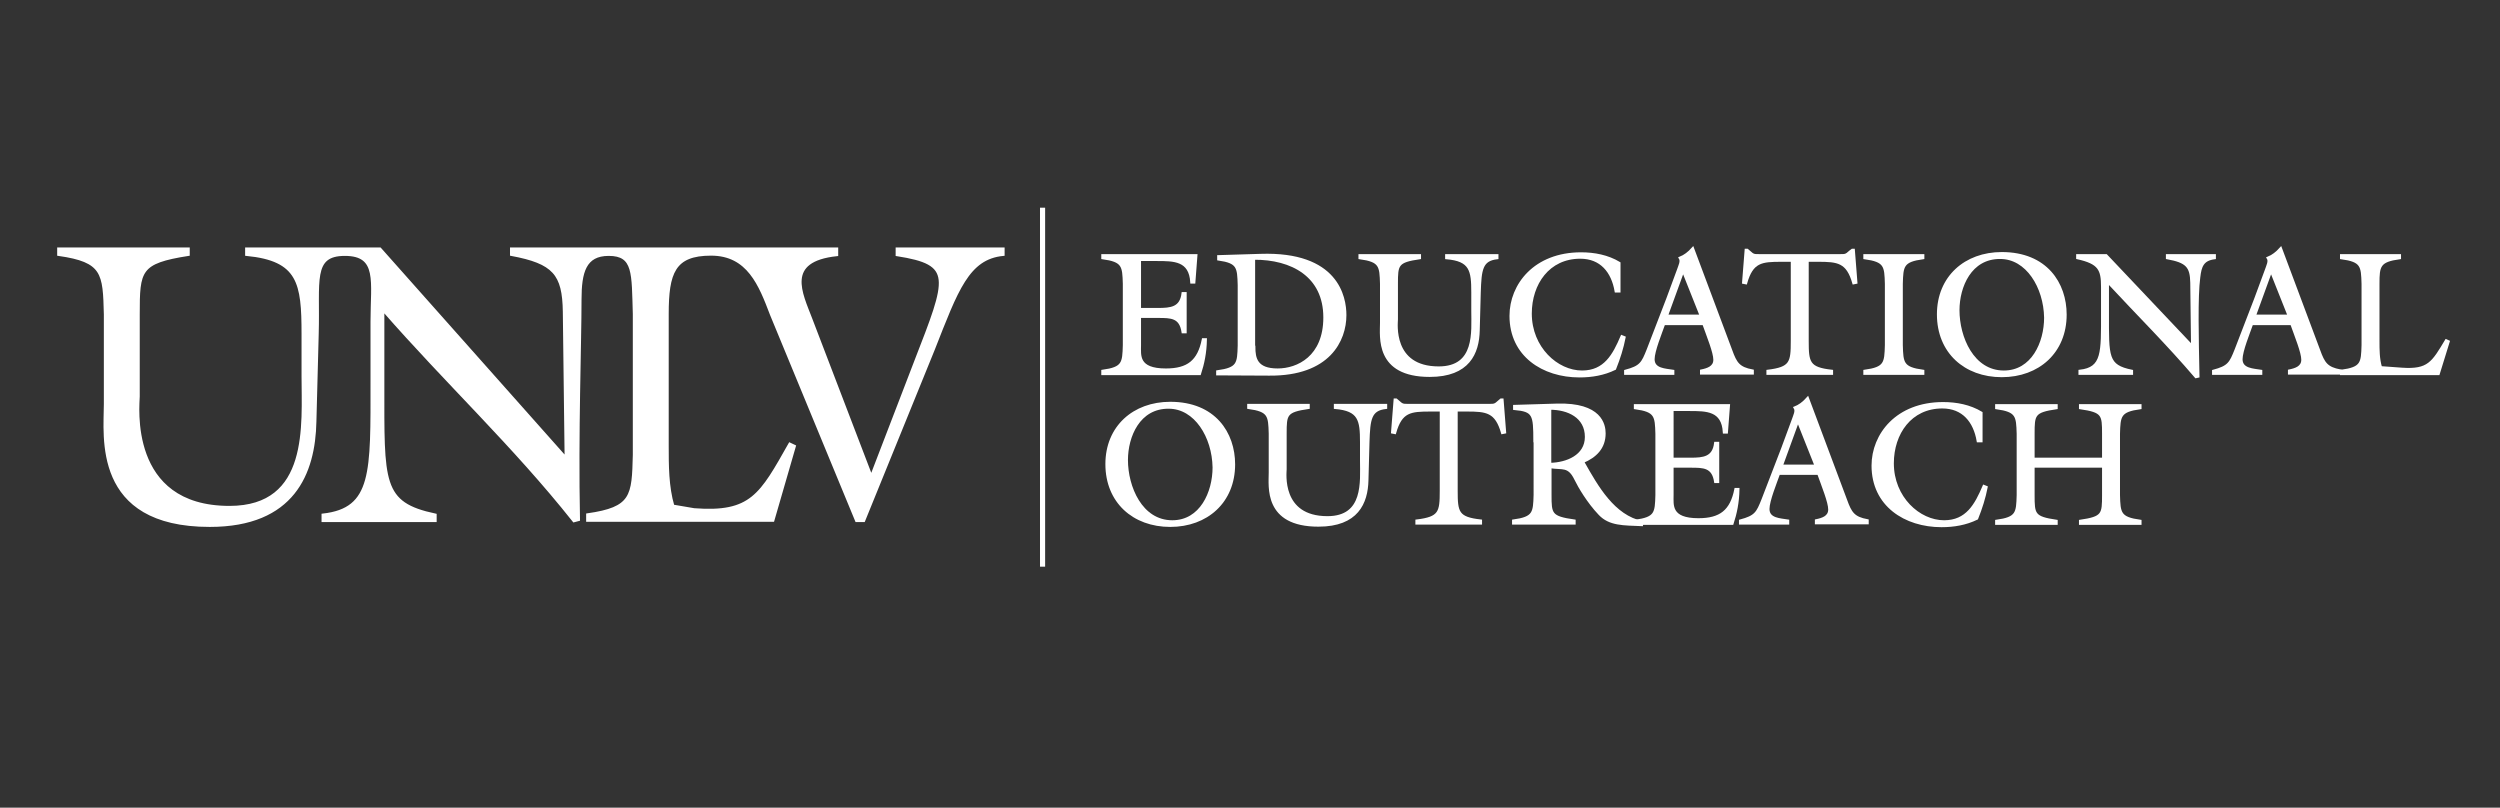 <?xml version="1.0" encoding="utf-8"?>
<!-- Generator: Adobe Illustrator 19.2.1, SVG Export Plug-In . SVG Version: 6.00 Build 0)  -->
<svg version="1.1" id="Layer_1" xmlns="http://www.w3.org/2000/svg" xmlns:xlink="http://www.w3.org/1999/xlink" x="0px" y="0px"
	 viewBox="0 0 975 315" style="enable-background:new 0 0 975 315;" xml:space="preserve">
<rect x="0" y="0" width="975" height="315" fill="#333333" stroke="none"/>
<style type="text/css">
	.st0{fill:#FFFFFF;stroke:#FFFFFF;stroke-miterlimit:10;}
	.st1{fill:#FFFFFF;stroke:#FFFFFF;}
	.st2{fill:#FFFFFF;stroke:#FFFFFF;stroke-width:2;}
</style>
<g>
	<path class="st0" d="M349.8,97v2.4c22.3,3.5,20,8.7,7.3,41.4l-17.3,45l-23.5-61.4c-3.8-10-10.6-22.8,10.1-25V97l-127,0v2.3
		c16.6,3.1,20.4,7.5,20.6,22.3l0.7,57L148.2,97H96.1v2.3c20.6,2,22,11.1,22,30.9v16.4c0,19,3.1,51.2-28.6,51.2
		c-40.2,0-35.5-40.3-35.5-43.2v-32c0-17.2,0.3-20.3,19.5-23.3V97H22.8v2.3c17.6,2.5,17.8,7.2,18.2,23.3v35C41,170,36.3,205,81.8,205
		c32.6,0,40.7-20.4,41.1-40.6l0.9-34.2c0.6-20.6-2.5-30.9,10.7-30.9c13.3,0,10.5,10.5,10.5,26.1v23.4c0,35.4,0.7,49.8-19.1,52v2.3
		h43.9v-2.3c-21.3-4.5-20.4-12.5-20.4-51.2v-28.7c24.8,28.4,51,52.8,74.4,82.3l1.9-0.5c-0.7-34,0.6-68.6,0.6-85.9
		c0-10.7,1.8-17.5,11.1-17.5c10.1,0,9.4,7.2,9.9,23.2v54.9c-0.4,16.1-0.6,20.8-18.2,23.3v2.3h72.4l8.4-29l-1.9-0.9
		c-11.3,20-15,27.3-37.3,25.6l-8.2-1.4c-2.2-7.5-2.2-15.8-2.2-23.6v-51.2c0-16.1,2.5-23.3,17-23.3s19.1,11.9,23.5,23.5l33.2,80.4
		h2.9l27.2-66.9c9.1-23.1,13.4-35.6,27.2-36.9V97H349.8z"/>
</g>
<g>
	<g>
		<path class="st1" d="M430,144.7c8.1-1.1,8.2-3.1,8.4-10.1v-23.9c-0.2-7-0.3-9-8.4-10.1v-1h36.5l-0.8,10.5h-1
			c-0.5-8.8-6.8-8.8-13.6-8.8h-6.6v19.3h7.1c5.1,0,9-0.4,9.7-6.2h1v15.1h-1c-0.9-6-4.6-6-9.7-6h-7.1v11.1c0,4-1,9.6,10.2,9.6
			c8.6,0,12.8-3.3,14.5-11.8h1c-0.1,5.2-1,9.4-2.3,13.4H430V144.7z"/>
		<path class="st1" d="M475.2,100l16.4-0.5c29.9-1,33,16.3,33,23.4c0,9.7-6.2,23.3-29.6,23.1l-20.2-0.1v-1c8.1-1.1,8.2-3.1,8.4-10.1
			v-23.6c-0.2-7-0.3-9-8-10.1V100z M489.1,135.3c0,4.5,0.8,8.9,9.2,8.9c7.8,0,18.3-4.9,18.3-20.4c0-16.3-12.8-23.1-27.6-23V135.3z"
			/>
		<path class="st1" d="M583.9,99.6v1c-6.2,0.7-6.6,4.5-6.9,13.4l-0.4,14.9c-0.2,8.8-3.9,17.6-19,17.6c-21,0-18.9-15.2-18.9-20.6
			v-15.2c-0.2-7-0.3-9-8.4-10.1v-1h23.4v1c-8.9,1.3-9,2.6-9,10.1v13.9c0,1.3-2.2,18.8,16.4,18.8c14.7,0,13.2-14,13.2-22.3V114
			c0-8.6-0.7-12.6-10.2-13.4v-1H583.9z"/>
		<path class="st1" d="M631.2,113.6h-1c-1.3-7.7-5.8-13.2-13.9-13.2c-12.4,0-19.4,10.2-19.4,21.9c0,13.4,10.3,22.7,20.1,22.7
			c8.9,0,12.4-6.5,15.5-13.8l1,0.4c-0.8,4.1-2.1,8.2-3.7,12.2c-4.3,2.1-9,2.9-13.8,2.9c-14.2,0-26.8-8.1-26.8-23.5
			c0-12.1,9.4-24.3,27.4-24.3c5.2,0,10.4,1,14.9,3.7V113.6z"/>
		<path class="st1" d="M648.9,126.4c-1.2,3.4-4.1,10.5-4.1,13.7c0,4.1,4.7,4.1,7.7,4.6v1h-18.6v-1c6-1.6,6.7-3,8.8-8.3l7.7-20
			l4.1-11.1c0.6-1.8,1.5-3.4,0.7-4.7c1.8-0.7,3.5-2,5-3.7l14.9,39.8c1.8,5,3,6.9,8.4,7.9v1h-20v-1c2.4-0.5,5.2-1.3,5.2-4.3
			c0-2.9-2.6-9.2-4.3-14H648.9z M656.4,105.6l-6.4,17.6h13.4L656.4,105.6z"/>
		<path class="st1" d="M722.4,97.5h0.5l1,12.7l-1,0.2c-2.4-8.4-6.1-8.8-13.9-8.8h-4.1V133c0,8.4,0.4,10.7,9.5,11.7v1h-25v-1
			c9.1-1.1,9.5-3.3,9.5-11.7v-31.4h-4.1c-7.8,0-11.5,0.3-13.9,8.8l-1-0.2l1-12.7h0.5l0.7,0.6c1.7,1.6,2,1.5,4.2,1.5h31.1
			c2.2,0,2.5,0.1,4.2-1.5L722.4,97.5z"/>
		<path class="st1" d="M741.6,134.6c0.2,7,0.3,9,8.4,10.1v1h-22.8v-1c8.1-1.1,8.2-3.1,8.4-10.1v-23.9c-0.2-7-0.3-9-8.4-10.1v-1H750
			v1c-8.1,1.1-8.2,3.1-8.4,10.1V134.6z"/>
		<path class="st1" d="M805.5,122.7c0,14.6-10.6,23.9-24.8,23.9c-14.3,0-24.8-9.3-24.8-24c0-14.5,10.6-23.8,24.8-23.8
			C798,98.8,805.5,110.6,805.5,122.7z M763.7,121c0,10.5,5.6,24,17.8,24c11.2,0,16.2-11.4,16.2-21.1c-0.2-12-7.2-23.4-17.6-23.4
			C768.4,100.4,763.7,111.8,763.7,121z"/>
		<path class="st1" d="M855,135.1l-0.3-24.8c-0.1-6.4-1.8-8.3-9.5-9.7v-1h18.5v1c-4.7,0.6-5.6,3.2-6.1,7.6c-1,7.5-0.6,23.8-0.3,38.6
			l-0.9,0.2c-10.9-12.8-22.9-24.7-34.4-37.1v12.5c0,16.8-0.4,20.3,9.4,22.3v1h-20.3v-1c9.2-1,8.8-7.2,8.8-22.6v-10.2
			c0-6.8-1.1-9.4-9.7-11.3v-1h11.2L855,135.1z"/>
		<path class="st1" d="M878.2,126.4c-1.2,3.4-4.1,10.5-4.1,13.7c0,4.1,4.7,4.1,7.7,4.6v1h-18.6v-1c6-1.6,6.7-3,8.8-8.3l7.7-20
			l4.1-11.1c0.6-1.8,1.5-3.4,0.7-4.7c1.8-0.7,3.5-2,5-3.7l14.9,39.8c1.8,5,3,6.9,8.4,7.9v1h-20v-1c2.4-0.5,5.2-1.3,5.2-4.3
			c0-2.9-2.6-9.2-4.3-14H878.2z M885.7,105.6l-6.4,17.6h13.4L885.7,105.6z"/>
		<path class="st1" d="M913.1,144.7c8.1-1.1,8.2-3.1,8.4-10.1v-23.9c-0.2-7-0.3-9-8.4-10.1v-1h22.8v1c-8.1,1.1-8.4,3.1-8.4,10.1V133
			c0,3.4,0,7,1,10.3l8.3,0.6c10.3,0.7,12-2.4,17.2-11.1l0.9,0.4l-3.9,12.6h-37.9V144.7z"/>
	</g>
	<g>
		<path class="st1" d="M481.2,181.1c0,14.6-10.6,23.9-24.8,23.9c-14.3,0-24.8-9.3-24.8-24c0-14.5,10.6-23.8,24.8-23.8
			C473.7,157.2,481.2,169,481.2,181.1z M439.4,179.4c0,10.5,5.6,24,17.8,24c11.2,0,16.2-11.4,16.2-21.1c-0.2-12-7.2-23.4-17.6-23.4
			C444.1,158.8,439.4,170.2,439.4,179.4z"/>
		<path class="st1" d="M540.5,158v1c-6.2,0.7-6.6,4.5-6.9,13.4l-0.4,14.9c-0.2,8.8-3.9,17.6-19,17.6c-21,0-18.9-15.2-18.9-20.6
			v-15.2c-0.2-7-0.3-9-8.4-10.1v-1h23.4v1c-8.9,1.3-9,2.6-9,10.1v13.9c0,1.3-2.2,18.8,16.4,18.8c14.7,0,13.2-14,13.2-22.3v-7.1
			c0-8.6-0.7-12.6-10.2-13.4v-1H540.5z"/>
		<path class="st1" d="M585.4,155.9h0.5l1,12.7l-1,0.2c-2.4-8.4-6.1-8.8-13.9-8.8H568v31.4c0,8.4,0.4,10.7,9.5,11.7v1h-25v-1
			c9.1-1.1,9.5-3.3,9.5-11.7v-31.4h-4.1c-7.8,0-11.5,0.3-13.9,8.8l-1-0.2l1-12.7h0.5l0.7,0.6c1.7,1.6,2,1.5,4.2,1.5h31.1
			c2.2,0,2.5,0.1,4.2-1.5L585.4,155.9z"/>
		<path class="st1" d="M598.5,172c0-10.4-0.3-11.9-7.9-12.6v-1l16.6-0.5c17.1-0.5,18.5,7.8,18.5,11.1c0,5.7-3.5,9-8.4,11.1l0.3,0.5
			c5.2,9.2,11.7,20.8,22.9,23.1l-0.2,1c-7.2-0.3-12.5-0.1-16.4-4.2c-4.5-4.7-8-10.7-9.4-13.6c-2.7-5.6-5.2-4-9.9-4.8v10.9
			c0,7.5,0.1,8.8,9.4,10.1v1h-23.8v-1c8.1-1.1,8.2-3.1,8.4-10.1V172z M604.5,181c6.5-0.1,14.1-3.1,14.1-10.6c0-7.9-7-11.1-14.1-11.1
			V181z"/>
		<path class="st1" d="M637.7,203.2c8.1-1.1,8.2-3.1,8.4-10.1v-23.9c-0.2-7-0.3-9-8.4-10.1v-1h36.5l-0.8,10.5h-1
			c-0.5-8.8-6.8-8.8-13.6-8.8h-6.6V179h7.1c5.1,0,9-0.4,9.7-6.2h1v15.1h-1c-0.9-6-4.6-6-9.7-6h-7.1V193c0,4-1,9.6,10.2,9.6
			c8.6,0,12.8-3.3,14.5-11.8h1c-0.1,5.2-1,9.4-2.3,13.4h-37.7V203.2z"/>
		<path class="st1" d="M693.7,184.8c-1.2,3.4-4.1,10.5-4.1,13.7c0,4.1,4.7,4.1,7.7,4.6v1h-18.6v-1c6-1.6,6.7-3,8.8-8.3l7.7-20
			l4.1-11.1c0.6-1.8,1.5-3.4,0.7-4.7c1.8-0.7,3.5-2,5-3.7l14.9,39.8c1.8,5,3,6.9,8.4,7.9v1h-20v-1c2.4-0.5,5.2-1.3,5.2-4.3
			c0-2.9-2.6-9.2-4.3-14H693.7z M701.2,164.1l-6.4,17.6h13.4L701.2,164.1z"/>
		<path class="st1" d="M772.4,172h-1c-1.3-7.7-5.8-13.2-13.9-13.2c-12.4,0-19.4,10.2-19.4,21.9c0,13.4,10.3,22.7,20.1,22.7
			c8.9,0,12.4-6.5,15.5-13.8l1,0.4c-0.8,4.1-2.1,8.2-3.7,12.2c-4.3,2.1-9,2.9-13.8,2.9c-14.2,0-26.8-8.1-26.8-23.5
			c0-12.1,9.4-24.3,27.4-24.3c5.2,0,10.4,1,14.9,3.7V172z"/>
		<path class="st1" d="M793,193.1c0,7.5,0.1,8.8,9,10.1v1h-23.4v-1c8.1-1.1,8.2-3.1,8.4-10.1v-23.9c-0.2-7-0.3-9-8.4-10.1v-1H802v1
			c-8.9,1.3-9,2.6-9,10.1v9.8h27.3v-9.8c0-7.5-0.1-8.8-9-10.1v-1h23.4v1c-8.1,1.1-8.2,3.1-8.4,10.1v23.9c0.2,7,0.3,9,8.4,10.1v1
			h-23.4v-1c8.9-1.3,9-2.6,9-10.1v-11.2H793V193.1z"/>
	</g>
</g>
<g>
	<line class="st2" x1="406.6" y1="81" x2="406.6" y2="221"/>
</g>
</svg>

